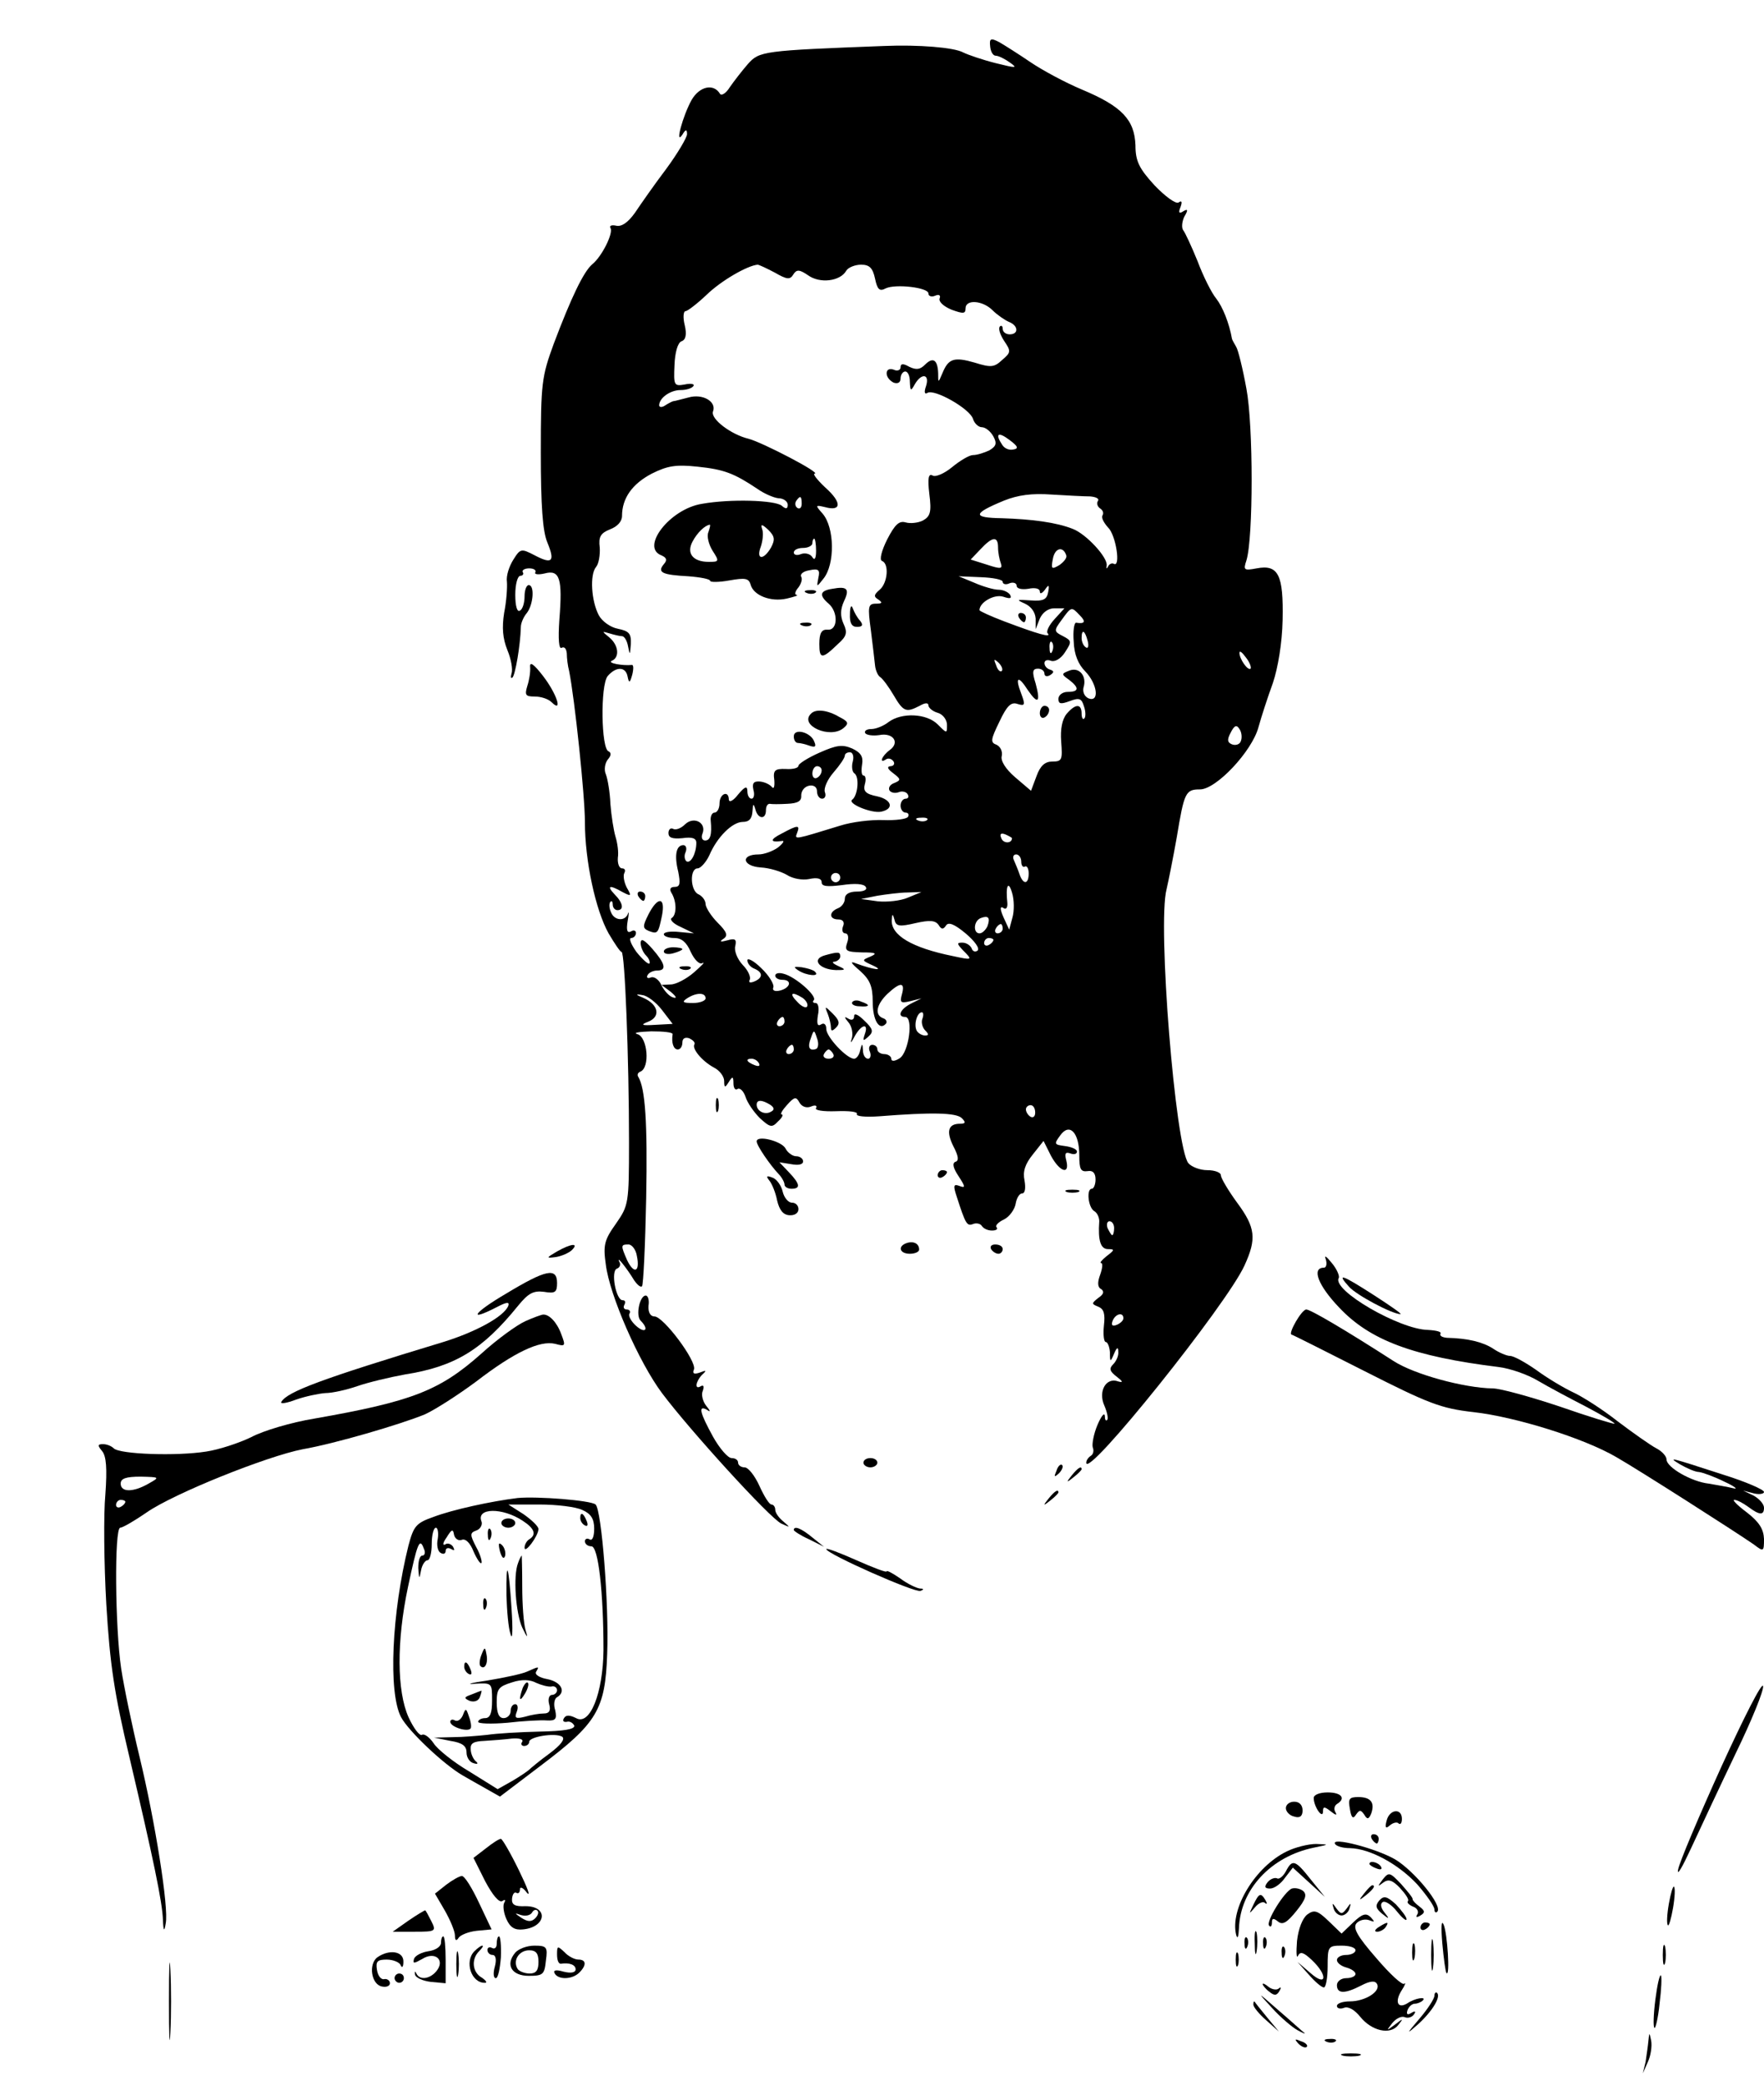 <?xml version="1.0" standalone="no"?>
<!DOCTYPE svg PUBLIC "-//W3C//DTD SVG 20010904//EN"
 "http://www.w3.org/TR/2001/REC-SVG-20010904/DTD/svg10.dtd">
<svg version="1.0" xmlns="http://www.w3.org/2000/svg"
 width="380pt" height="449pt" viewBox="0 0 380 449"
 preserveAspectRatio="xMidYMid meet">

<g transform="translate(0,449) scale(0.1,-0.1)"
fill="#000000" stroke="none">
<path d="M2133 4390 c1 -11 6 -20 12 -20 6 0 20 -7 31 -15 17 -12 13 -12 -31
-1 -28 7 -60 18 -70 23 -20 11 -97 17 -170 14 -262 -10 -269 -11 -294 -39 -13
-15 -30 -37 -39 -50 -8 -13 -18 -19 -21 -14 -14 23 -44 16 -61 -13 -19 -34
-37 -100 -20 -75 7 12 10 12 10 1 0 -7 -20 -41 -45 -75 -25 -33 -55 -76 -67
-94 -15 -21 -29 -31 -41 -28 -9 2 -15 0 -12 -5 7 -10 -18 -61 -39 -78 -19 -16
-46 -73 -83 -171 -26 -71 -28 -85 -28 -235 0 -114 4 -169 14 -193 17 -41 11
-48 -27 -28 -29 15 -31 15 -46 -9 -9 -14 -16 -35 -14 -48 1 -12 -1 -42 -6 -67
-5 -32 -3 -55 7 -80 8 -19 12 -42 9 -50 -2 -8 -2 -12 2 -9 6 6 17 69 18 109 0
8 6 22 13 30 14 18 17 60 4 60 -5 0 -9 -11 -9 -24 0 -14 -4 -28 -10 -31 -6 -4
-10 10 -10 34 0 23 5 41 11 41 5 0 8 4 5 8 -2 4 4 8 14 8 10 0 16 -4 13 -9 -2
-4 7 -5 20 -2 33 9 39 -11 32 -99 -3 -43 -1 -65 5 -61 6 3 10 -2 11 -12 0 -10
2 -27 5 -38 12 -60 34 -268 34 -325 0 -84 23 -190 51 -240 13 -22 25 -40 28
-40 7 0 16 -228 16 -410 0 -132 -1 -136 -28 -175 -25 -35 -28 -46 -22 -88 8
-66 71 -210 121 -277 60 -80 232 -269 257 -281 20 -9 20 -9 5 4 -10 8 -18 19
-18 26 0 6 -4 11 -8 11 -5 0 -16 18 -26 40 -10 22 -24 40 -32 40 -8 0 -14 5
-14 10 0 6 -6 10 -14 10 -8 0 -26 21 -40 46 -28 51 -33 69 -13 58 8 -6 8 -3
-2 9 -7 9 -11 24 -7 32 3 9 2 13 -4 10 -14 -9 -12 9 2 24 11 10 10 11 -5 5
-12 -4 -16 -2 -12 7 6 18 -66 114 -85 114 -9 0 -14 9 -13 23 2 12 -1 22 -6 22
-13 0 -22 -43 -11 -54 19 -19 10 -29 -10 -11 -11 10 -17 22 -14 26 3 5 0 9 -6
9 -6 0 -8 5 -5 10 3 6 2 10 -4 10 -14 0 -26 63 -12 68 6 2 9 9 5 15 -7 15 17
-15 32 -40 7 -10 14 -16 17 -13 3 3 7 89 9 190 3 164 -2 236 -17 261 -3 4 -1
9 4 11 22 8 16 75 -6 81 -10 3 3 5 30 6 26 0 46 -2 46 -6 -3 -19 2 -33 11 -33
6 0 10 7 10 15 0 9 6 12 15 9 8 -4 13 -9 11 -13 -6 -9 16 -36 42 -50 12 -6 22
-19 22 -29 0 -15 2 -15 10 -2 8 13 10 12 10 -3 0 -10 4 -16 9 -12 5 3 13 -5
17 -17 4 -13 18 -33 31 -46 22 -20 26 -21 39 -7 9 8 12 15 8 15 -4 0 1 9 11
20 16 18 20 19 27 6 5 -9 15 -13 25 -9 9 4 14 2 11 -3 -4 -5 15 -8 43 -7 28 1
47 -1 45 -6 -3 -5 18 -7 47 -5 114 9 167 8 179 -4 9 -9 8 -12 -4 -12 -26 0
-30 -17 -14 -49 11 -21 12 -31 4 -33 -7 -3 -5 -13 7 -31 15 -23 15 -26 2 -21
-13 5 -14 1 -6 -23 19 -59 22 -64 35 -59 7 3 16 1 19 -4 4 -6 13 -10 22 -10 9
0 13 3 10 7 -4 3 3 11 16 17 12 6 23 22 25 34 2 12 8 22 14 22 6 0 8 11 5 28
-4 19 1 35 18 56 l23 29 16 -32 c19 -35 41 -42 33 -10 -4 15 -2 19 9 15 8 -3
14 -1 14 4 0 5 -11 10 -26 12 -23 3 -24 4 -10 23 20 28 41 6 41 -43 0 -30 3
-36 18 -34 11 2 17 -4 17 -18 0 -11 -4 -20 -8 -20 -12 0 -8 -40 5 -48 7 -4 11
-14 11 -22 -3 -42 3 -60 19 -60 15 0 14 -2 -3 -15 -10 -8 -16 -15 -12 -15 4 0
3 -11 -2 -25 -6 -16 -6 -27 2 -31 7 -5 6 -11 -6 -19 -15 -12 -15 -13 0 -19 12
-5 15 -15 12 -41 -2 -19 0 -35 4 -35 4 0 8 -10 9 -22 0 -22 1 -22 9 -3 6 14 9
15 9 4 1 -8 -4 -20 -11 -27 -9 -9 -8 -15 8 -27 13 -10 14 -13 3 -10 -26 10
-44 -21 -30 -52 6 -14 9 -28 6 -31 -3 -3 -5 1 -5 9 -1 8 -8 -1 -16 -20 -8 -19
-12 -41 -10 -48 3 -7 1 -15 -4 -18 -6 -4 -10 -10 -10 -15 0 -37 303 341 341
425 26 57 24 81 -16 135 -19 26 -35 53 -35 59 0 6 -13 11 -29 11 -16 0 -34 7
-41 15 -28 34 -67 515 -47 590 4 17 14 67 22 112 16 97 19 103 50 103 35 0
112 82 126 134 6 22 20 65 31 95 11 33 20 86 21 136 2 97 -9 120 -56 111 -27
-5 -29 -4 -22 17 15 48 15 291 0 370 -8 44 -18 84 -22 90 -4 7 -8 14 -9 17 -6
34 -20 69 -34 87 -10 12 -28 48 -40 80 -13 32 -27 62 -31 67 -4 5 -3 18 2 29
9 15 8 18 -2 12 -9 -6 -11 -3 -6 9 4 11 3 15 -4 10 -6 -4 -29 13 -52 37 -33
36 -41 52 -41 86 -2 55 -29 84 -115 120 -36 15 -86 42 -111 59 -25 17 -55 36
-67 43 -19 10 -22 8 -20 -9z m-464 -487 c26 -15 33 -16 40 -4 7 11 13 11 32
-2 25 -18 69 -13 82 10 4 7 19 13 32 13 18 0 25 -7 30 -30 5 -24 10 -28 23
-21 21 10 92 2 92 -11 0 -6 7 -8 14 -5 9 4 13 1 10 -6 -2 -7 9 -17 26 -24 25
-9 30 -9 30 3 0 20 37 17 58 -4 10 -10 26 -21 35 -25 21 -8 22 -27 2 -27 -8 0
-15 5 -15 12 0 6 -3 8 -6 5 -4 -4 0 -17 9 -31 15 -22 15 -25 -4 -41 -17 -16
-24 -17 -59 -6 -45 13 -57 9 -70 -23 -9 -21 -9 -21 -9 0 -1 29 -11 36 -28 19
-11 -11 -19 -12 -34 -5 -14 8 -19 7 -19 -1 0 -6 -7 -9 -15 -5 -9 3 -15 0 -15
-8 0 -8 7 -16 15 -20 9 -3 15 0 15 9 0 8 5 15 10 15 6 0 10 -10 10 -22 1 -21
2 -21 11 -5 14 24 32 22 24 -4 -5 -14 -3 -19 3 -15 15 9 91 -34 98 -56 3 -10
12 -18 19 -18 8 0 19 -9 25 -20 8 -15 6 -21 -9 -30 -11 -5 -26 -10 -35 -10 -8
0 -28 -12 -45 -26 -17 -14 -36 -22 -42 -18 -9 5 -11 -6 -7 -40 5 -39 2 -48
-14 -57 -10 -5 -27 -7 -37 -4 -14 4 -23 -4 -40 -37 -12 -24 -17 -44 -11 -46
16 -6 12 -48 -5 -62 -13 -11 -13 -15 -3 -21 10 -7 8 -9 -5 -9 -17 0 -18 -6
-11 -57 4 -32 8 -66 9 -76 1 -10 6 -22 11 -25 6 -4 19 -22 29 -39 21 -36 27
-38 56 -23 12 7 19 7 19 1 0 -5 9 -13 20 -16 11 -3 20 -15 20 -26 0 -19 0 -19
-20 1 -24 24 -78 26 -106 5 -10 -8 -27 -15 -37 -15 -10 0 -16 -4 -13 -9 3 -4
16 -6 30 -4 30 6 45 -16 23 -32 -18 -13 -24 -31 -8 -20 5 3 12 1 16 -5 3 -5 0
-10 -7 -10 -8 -1 -6 -6 6 -15 17 -13 17 -15 3 -21 -9 -3 -14 -10 -11 -16 3 -5
12 -7 20 -4 7 3 16 1 19 -4 4 -6 1 -10 -4 -10 -6 0 -11 -7 -11 -15 0 -8 5 -15
11 -15 5 0 8 -4 5 -9 -3 -5 -27 -8 -53 -7 -27 1 -68 -4 -93 -12 -98 -30 -99
-31 -93 -16 7 18 2 18 -33 -1 -26 -13 -26 -20 1 -16 6 1 1 -6 -9 -14 -11 -8
-30 -15 -42 -15 -39 0 -35 -25 4 -28 20 -1 45 -9 57 -16 12 -8 33 -12 48 -9
18 4 27 1 27 -7 0 -9 12 -10 44 -6 27 4 47 3 51 -4 4 -6 -4 -10 -19 -10 -17 0
-26 -6 -26 -15 0 -9 -7 -18 -15 -21 -20 -8 -19 -24 1 -24 10 0 14 -6 10 -15
-3 -8 -1 -15 5 -15 6 0 8 -9 4 -20 -6 -18 -2 -20 32 -21 30 0 34 -2 18 -9 -19
-8 -19 -8 5 -19 28 -13 0 -9 -35 4 -15 6 -13 2 8 -16 21 -19 27 -33 27 -66 0
-40 14 -63 28 -48 4 4 1 10 -5 12 -20 7 -15 30 9 53 28 26 38 25 31 -1 -5 -18
-3 -20 18 -15 l24 6 -22 -11 c-24 -12 -31 -29 -13 -29 18 0 8 -76 -12 -89 -11
-7 -18 -7 -18 -1 0 5 -7 10 -15 10 -8 0 -15 5 -15 10 0 6 -5 10 -11 10 -6 0
-9 -7 -5 -15 3 -8 1 -15 -4 -15 -6 0 -11 8 -11 18 -1 16 -2 16 -6 0 -2 -10 -8
-18 -13 -18 -16 0 -60 47 -60 64 0 10 -5 14 -11 10 -8 -5 -10 1 -7 20 3 14 1
26 -5 26 -6 0 -7 3 -4 6 8 9 -40 51 -65 57 -10 3 -18 1 -18 -4 0 -5 7 -9 15
-9 22 0 18 -17 -4 -23 -12 -3 -18 0 -15 7 2 6 -9 25 -26 41 -16 16 -30 23 -30
17 0 -7 7 -15 15 -18 19 -8 19 -20 -1 -28 -8 -3 -12 -2 -9 4 3 5 -3 20 -15 32
-12 13 -19 31 -16 41 3 14 0 17 -17 12 -15 -4 -18 -3 -9 3 11 7 8 15 -12 35
-14 14 -26 33 -26 40 0 8 -7 17 -15 21 -18 7 -20 56 -2 56 6 0 18 13 25 28 17
40 50 72 72 72 14 0 20 7 21 23 1 16 2 18 6 5 5 -22 23 -24 23 -3 0 8 3 14 8
14 4 -1 21 -1 38 0 23 1 31 6 30 18 0 10 7 19 17 21 10 2 17 -3 17 -12 0 -9 5
-16 11 -16 6 0 9 6 6 14 -3 8 5 27 19 43 13 15 24 31 24 36 0 4 5 7 11 7 6 0
9 -9 6 -20 -3 -11 -1 -22 3 -25 12 -7 8 -48 -4 -57 -12 -8 41 -30 62 -26 29 6
23 26 -8 33 -25 5 -31 11 -27 26 3 10 2 19 -3 19 -4 0 -5 10 -3 23 3 17 -2 26
-21 35 -21 9 -33 8 -71 -9 -25 -11 -45 -24 -45 -28 0 -5 -12 -8 -27 -7 -24 1
-28 -3 -25 -24 1 -14 -1 -20 -5 -15 -5 6 -16 11 -26 12 -14 1 -17 -4 -14 -18
3 -10 1 -19 -4 -19 -5 0 -9 7 -9 16 0 12 -5 11 -20 -7 -10 -13 -19 -18 -20
-11 0 21 -20 13 -20 -8 0 -11 -5 -20 -11 -20 -5 0 -9 -8 -8 -17 3 -31 -1 -43
-12 -43 -6 0 -9 6 -6 14 10 24 -18 39 -37 21 -9 -9 -20 -13 -26 -10 -5 3 -10
-1 -10 -9 0 -10 8 -13 30 -11 21 3 30 0 30 -10 0 -23 -12 -45 -21 -40 -4 3 -6
12 -2 20 3 8 1 15 -5 15 -15 0 -20 -21 -11 -57 5 -26 4 -33 -8 -33 -9 0 -11
-5 -7 -12 12 -19 12 -48 1 -55 -5 -3 3 -12 19 -19 l29 -14 -32 3 c-18 2 -33 0
-33 -5 0 -4 10 -8 23 -8 15 0 26 -9 35 -30 8 -17 19 -28 25 -24 7 3 -1 -5 -18
-20 -16 -14 -39 -26 -50 -26 l-20 -1 20 -15 c12 -10 14 -15 5 -12 -8 2 -19 14
-25 26 -5 12 -16 20 -23 17 -7 -3 -10 0 -7 5 3 6 13 10 21 10 21 0 17 15 -11
47 -17 19 -24 23 -25 13 0 -9 5 -21 12 -28 6 -6 9 -14 7 -17 -3 -2 -15 9 -28
25 -12 17 -17 30 -11 30 5 0 10 5 10 11 0 5 -5 7 -11 3 -8 -4 -10 3 -7 22 3
16 3 23 1 17 -6 -18 -30 -16 -37 3 -4 9 -4 19 -1 22 3 3 5 0 5 -6 0 -7 5 -12
10 -12 15 0 12 16 -6 34 -18 19 -11 21 17 5 19 -10 20 -9 9 10 -6 12 -8 26 -5
31 3 6 1 10 -5 10 -6 0 -10 10 -9 23 2 12 -1 32 -5 45 -4 13 -9 45 -11 70 -1
26 -6 55 -10 65 -4 9 -2 23 4 31 8 9 8 15 2 18 -16 5 -18 142 -2 162 18 21 39
21 43 -1 3 -15 5 -14 10 4 3 12 3 22 -1 21 -19 -2 -54 4 -43 9 17 7 15 33 -5
50 -17 14 -17 14 0 9 10 -3 22 -6 27 -6 5 0 11 -10 13 -22 4 -20 4 -19 6 5 1
23 -4 28 -28 33 -16 3 -34 16 -41 29 -16 30 -20 87 -6 104 6 7 9 26 8 42 -3
23 2 31 22 39 16 6 26 17 26 29 0 38 22 69 64 91 34 17 52 20 99 15 57 -6 78
-14 129 -48 14 -10 35 -19 45 -20 11 0 20 -7 20 -14 0 -9 -4 -10 -13 -2 -15
12 -111 15 -172 4 -69 -11 -133 -94 -87 -111 11 -5 13 -10 5 -19 -15 -18 -3
-23 53 -26 26 -2 47 -6 47 -10 0 -3 19 -3 41 1 34 6 42 5 46 -9 6 -23 43 -38
78 -30 17 4 26 7 21 8 -5 0 -3 8 4 16 6 8 9 18 6 23 -3 6 5 12 18 14 19 4 23
1 19 -16 -4 -21 -4 -21 11 -2 25 31 24 110 -2 140 -16 18 -16 19 5 14 36 -10
37 10 1 42 -18 17 -28 30 -23 30 15 1 -112 67 -142 75 -38 9 -83 43 -77 59 8
21 -22 39 -53 30 -16 -4 -30 -8 -33 -8 -3 -1 -11 -5 -17 -9 -7 -5 -13 -4 -13
0 0 16 24 33 46 33 13 0 25 4 28 9 3 4 -6 6 -19 3 -23 -4 -24 -2 -22 42 1 27
7 48 15 51 9 3 12 14 7 35 -4 16 -3 30 2 30 4 0 25 16 45 35 32 31 88 63 110
65 3 0 20 -8 37 -17z m514 -381 c-9 -2 -19 2 -24 10 -16 24 -9 29 15 11 19
-14 21 -19 9 -21z m165 -101 c13 -1 21 -5 17 -10 -3 -5 -1 -12 5 -16 6 -4 8
-10 5 -15 -3 -5 3 -16 12 -26 17 -16 28 -88 12 -78 -4 2 -10 -1 -12 -6 -3 -6
-4 -5 -3 2 3 17 -44 68 -73 79 -35 14 -88 21 -153 23 -64 1 -63 10 5 38 30 12
60 16 102 13 33 -2 70 -4 83 -4z m-621 -16 c0 -8 -4 -12 -9 -9 -5 3 -6 10 -3
15 9 13 12 11 12 -6z m-201 -61 c-4 -9 1 -27 9 -40 15 -23 14 -24 -8 -24 -34
0 -49 18 -35 44 10 19 27 35 37 36 2 0 0 -7 -3 -16z m135 -33 c-16 -28 -33
-27 -22 2 4 12 6 29 3 37 -4 12 -1 12 13 -1 14 -14 15 -21 6 -38z m97 -7 c0
-16 -3 -22 -8 -14 -4 7 -15 10 -24 7 -9 -4 -16 -2 -16 3 0 6 9 10 20 10 11 0
20 5 20 10 0 6 2 10 4 10 2 0 4 -12 4 -26z m392 7 c0 -11 3 -26 6 -34 4 -12 0
-13 -30 -3 l-35 11 21 22 c26 28 38 29 38 4z m147 -17 c2 -5 -5 -14 -15 -21
-17 -10 -18 -8 -14 13 4 24 22 29 29 8z m-137 -57 c0 -5 7 -7 15 -3 8 3 15 0
15 -5 0 -7 11 -9 25 -7 14 3 25 1 25 -6 0 -6 5 -4 11 4 8 12 10 11 7 -5 -3
-16 -10 -20 -38 -18 -30 2 -32 2 -12 -7 13 -6 22 -18 23 -32 l0 -23 9 23 c6
13 18 22 31 22 l22 0 -21 -23 c-12 -13 -19 -27 -15 -31 9 -10 -20 -2 -94 26
-29 11 -53 22 -53 24 0 17 32 35 51 29 15 -5 19 -4 15 4 -4 6 -15 11 -25 11
-10 0 -34 7 -52 15 l-34 14 48 -2 c26 -1 47 -5 47 -10z m166 -72 c14 -14 11
-19 -8 -16 -4 0 -7 -18 -5 -41 1 -28 10 -49 25 -64 26 -27 31 -67 7 -58 -9 4
-13 14 -11 23 8 25 -9 45 -30 37 -18 -7 -18 -8 -1 -20 22 -17 22 -26 -3 -26
-11 0 -20 -7 -20 -15 0 -11 5 -12 24 -5 21 8 26 6 31 -11 4 -11 4 -23 1 -26
-3 -4 -6 1 -6 10 0 22 -13 22 -32 0 -10 -12 -14 -33 -12 -60 3 -39 2 -43 -19
-43 -16 0 -26 -9 -34 -31 l-12 -32 -34 29 c-21 18 -32 36 -29 46 2 10 -3 20
-11 24 -14 5 -13 11 6 50 16 34 25 43 39 38 16 -5 17 -2 8 22 -14 36 -7 41 14
8 22 -32 28 -27 17 14 -8 25 -7 32 5 32 8 0 14 -5 14 -11 0 -5 5 -7 12 -3 9 6
9 9 0 12 -7 2 -12 8 -12 14 0 6 6 8 14 5 8 -3 21 4 30 18 15 23 15 25 -4 35
-20 10 -20 12 -3 35 21 29 21 29 39 10z m17 -55 c3 -11 1 -18 -4 -14 -5 3 -9
12 -9 20 0 20 7 17 13 -6z m-76 -22 c-3 -8 -6 -5 -6 6 -1 11 2 17 5 13 3 -3 4
-12 1 -19z m427 -38 c-6 -5 -24 21 -24 34 0 6 6 1 14 -10 8 -10 12 -21 10 -24z
m-536 -5 c-3 -3 -9 2 -12 12 -6 14 -5 15 5 6 7 -7 10 -15 7 -18z m515 -151
c-2 -7 -11 -10 -19 -7 -10 4 -11 10 -3 25 8 16 13 18 19 8 5 -7 6 -19 3 -26z
m-903 -63 c0 -6 -4 -13 -10 -16 -5 -3 -10 1 -10 9 0 9 5 16 10 16 6 0 10 -4
10 -9z m227 -107 c-3 -3 -12 -4 -19 -1 -8 3 -5 6 6 6 11 1 17 -2 13 -5z m183
-39 c0 -12 -19 -12 -23 0 -4 9 -1 12 9 8 7 -3 14 -7 14 -8z m20 -51 c0 -8 4
-13 8 -10 4 2 8 -4 8 -15 0 -24 -12 -25 -20 -1 -3 9 -9 23 -12 30 -3 6 -1 12
5 12 6 0 11 -7 11 -16z m-390 -34 c0 -5 -4 -10 -10 -10 -5 0 -10 5 -10 10 0 6
5 10 10 10 6 0 10 -4 10 -10z m371 -86 l-7 -26 -12 26 c-8 18 -8 25 -1 21 6
-5 10 0 9 11 -4 36 2 49 10 22 5 -16 5 -40 1 -54z m-225 43 c-16 -7 -45 -10
-65 -8 l-36 5 35 7 c19 3 49 7 65 7 l30 1 -29 -12z m16 -55 c31 7 43 6 50 -4
6 -10 10 -10 16 -1 5 8 18 3 42 -17 19 -16 31 -32 26 -37 -5 -4 -11 -2 -13 5
-3 6 -11 12 -20 12 -12 0 -12 -2 1 -16 22 -22 21 -22 -21 -13 -89 18 -134 45
-132 78 1 14 2 14 6 0 3 -14 11 -15 45 -7z m155 -7 c-4 -8 -11 -15 -17 -15
-14 0 -13 27 3 33 16 6 21 1 14 -18z m33 -5 c0 -5 -5 -10 -11 -10 -5 0 -7 5
-4 10 3 6 8 10 11 10 2 0 4 -4 4 -10z m-20 -24 c0 -3 -4 -8 -10 -11 -5 -3 -10
-1 -10 4 0 6 5 11 10 11 6 0 10 -2 10 -4z m-714 -151 l23 -30 -37 -2 c-31 -2
-33 0 -15 7 27 11 21 37 -11 51 -17 7 -18 9 -2 6 10 -1 29 -15 42 -32z m94 25
c0 -5 -12 -10 -27 -10 -22 0 -25 2 -13 10 20 13 40 13 40 0z m209 1 c7 -5 12
-13 10 -18 -2 -5 -12 -1 -21 9 -19 19 -13 24 11 9z m258 -45 c-3 -7 0 -19 6
-25 8 -8 8 -11 0 -11 -7 0 -15 5 -18 10 -7 12 0 40 11 40 3 0 4 -6 1 -14z
m-297 -6 c0 -5 -5 -10 -11 -10 -5 0 -7 5 -4 10 3 6 8 10 11 10 2 0 4 -4 4 -10z
m68 -59 c-15 -5 -19 4 -11 24 6 18 7 18 13 -1 4 -10 3 -21 -2 -23z m-48 -1 c0
-5 -5 -10 -11 -10 -5 0 -7 5 -4 10 3 6 8 10 11 10 2 0 4 -4 4 -10z m85 -10 c3
-5 -1 -10 -10 -10 -9 0 -13 5 -10 10 3 6 8 10 10 10 2 0 7 -4 10 -10z m-160
-20 c3 -6 -1 -7 -9 -4 -18 7 -21 14 -7 14 6 0 13 -4 16 -10z m24 -89 c9 -6 10
-11 2 -15 -13 -8 -31 1 -31 15 0 11 11 11 29 0z m571 -17 c0 -8 -4 -12 -10 -9
-5 3 -10 10 -10 16 0 5 5 9 10 9 6 0 10 -7 10 -16z m170 -249 c0 -8 -2 -15 -4
-15 -2 0 -6 7 -10 15 -3 8 -1 15 4 15 6 0 10 -7 10 -15z m-1028 -60 c7 -34 -6
-40 -21 -9 -14 32 -14 34 3 34 7 0 16 -11 18 -25z m1048 -134 c0 -5 -7 -11
-14 -14 -10 -4 -13 -1 -9 9 6 15 23 19 23 5z"/>
<path d="M1793 3222 c-27 -4 -29 -14 -8 -32 21 -18 20 -58 -2 -56 -13 1 -18
-7 -18 -31 0 -33 6 -33 41 1 18 16 20 24 11 43 -7 16 -7 30 1 48 13 27 7 33
-25 27z"/>
<path d="M1738 3213 c7 -3 16 -2 19 1 4 3 -2 6 -13 5 -11 0 -14 -3 -6 -6z"/>
<path d="M1831 3168 c-1 -20 4 -28 15 -28 12 0 14 4 7 13 -6 6 -13 19 -16 27
-3 9 -6 3 -6 -12z"/>
<path d="M1728 3143 c7 -3 16 -2 19 1 4 3 -2 6 -13 5 -11 0 -14 -3 -6 -6z"/>
<path d="M1747 2953 c-26 -25 41 -55 70 -31 12 10 11 14 -9 24 -25 15 -51 18
-61 7z"/>
<path d="M1710 2904 c0 -8 4 -14 9 -14 5 0 17 -3 25 -6 12 -4 15 -2 10 9 -7
20 -44 30 -44 11z"/>
<path d="M1375 2560 c3 -5 8 -10 11 -10 2 0 4 5 4 10 0 6 -5 10 -11 10 -5 0
-7 -4 -4 -10z"/>
<path d="M1397 2521 c-13 -26 -13 -30 1 -36 19 -7 20 -5 28 33 8 41 -9 42 -29
3z"/>
<path d="M1430 2441 c0 -5 9 -7 20 -4 11 3 20 7 20 9 0 2 -9 4 -20 4 -11 0
-20 -4 -20 -9z"/>
<path d="M1778 2433 c-34 -9 -10 -34 30 -32 14 0 13 2 -3 9 -11 5 -14 9 -7 9
6 1 12 6 12 11 0 10 -3 11 -32 3z"/>
<path d="M1468 2403 c7 -3 16 -2 19 1 4 3 -2 6 -13 5 -11 0 -14 -3 -6 -6z"/>
<path d="M1720 2400 c17 -11 47 -14 36 -3 -3 4 -17 8 -29 10 -17 2 -19 1 -7
-7z"/>
<path d="M1836 2332 c-3 -4 4 -9 15 -9 23 -2 25 3 4 10 -8 4 -16 3 -19 -1z"/>
<path d="M1783 2307 c4 -10 7 -24 7 -30 0 -8 3 -8 11 0 9 9 7 16 -7 30 -17 17
-18 17 -11 0z"/>
<path d="M1840 2302 c0 -8 -5 -10 -12 -6 -10 6 -10 4 0 -8 7 -8 10 -24 7 -34
-4 -12 -2 -11 6 4 14 26 31 30 22 5 -5 -15 -4 -16 8 -5 11 10 10 16 -9 34 -13
13 -22 17 -22 10z"/>
<path d="M2195 3160 c3 -5 8 -10 11 -10 2 0 4 5 4 10 0 6 -5 10 -11 10 -5 0
-7 -4 -4 -10z"/>
<path d="M2240 2954 c0 -8 5 -12 10 -9 6 3 10 10 10 16 0 5 -4 9 -10 9 -5 0
-10 -7 -10 -16z"/>
<path d="M1142 3054 c1 -11 -2 -29 -6 -41 -6 -20 -4 -23 16 -23 13 0 29 -5 36
-12 25 -25 12 17 -18 56 -20 26 -29 32 -28 20z"/>
<path d="M1542 2110 c0 -14 2 -19 5 -12 2 6 2 18 0 25 -3 6 -5 1 -5 -13z"/>
<path d="M1630 2032 c0 -9 29 -51 47 -70 7 -7 13 -18 13 -23 0 -5 7 -9 15 -9
20 0 19 10 -6 36 l-20 21 25 -4 c16 -3 26 -1 26 6 0 6 -7 11 -15 11 -7 0 -18
7 -23 17 -9 16 -62 29 -62 15z"/>
<path d="M2020 1959 c0 -5 5 -7 10 -4 6 3 10 8 10 11 0 2 -4 4 -10 4 -5 0 -10
-5 -10 -11z"/>
<path d="M1657 1948 c6 -7 14 -27 17 -43 5 -21 13 -31 26 -32 11 -1 20 4 20
13 0 8 -6 14 -14 14 -8 0 -17 11 -20 24 -3 13 -13 27 -22 30 -13 5 -14 3 -7
-6z"/>
<path d="M2298 1923 c6 -2 18 -2 25 0 6 3 1 5 -13 5 -14 0 -19 -2 -12 -5z"/>
<path d="M1953 1813 c-20 -7 -15 -23 7 -23 11 0 20 4 20 9 0 13 -12 19 -27 14z"/>
<path d="M1200 1795 c-24 -14 -24 -15 -2 -12 12 2 28 9 34 15 16 16 -2 14 -32
-3z"/>
<path d="M2135 1800 c3 -5 10 -10 16 -10 5 0 9 5 9 10 0 6 -7 10 -16 10 -8 0
-12 -4 -9 -10z"/>
<path d="M2856 1778 c3 -10 1 -18 -4 -18 -27 0 -13 -38 33 -86 66 -70 158
-105 344 -128 24 -3 62 -16 85 -30 22 -13 69 -38 104 -56 34 -18 61 -34 60
-36 -2 -1 -55 15 -118 37 -63 21 -128 39 -144 39 -62 1 -169 30 -214 59 -104
67 -179 111 -188 111 -10 0 -39 -51 -32 -54 2 0 73 -36 158 -79 138 -70 164
-80 234 -88 90 -10 238 -56 308 -97 49 -28 257 -161 296 -188 21 -16 22 -16
22 12 -1 21 -10 36 -37 57 -20 15 -32 27 -27 27 6 0 19 -7 30 -15 24 -18 34
-19 34 -2 0 8 -10 19 -22 26 l-23 11 23 -6 c12 -3 22 -1 22 3 0 5 -39 22 -87
37 -120 39 -121 39 -93 22 14 -8 32 -16 40 -16 8 -1 33 -10 55 -21 22 -10 30
-17 19 -14 -12 3 -36 7 -53 10 -37 4 -91 35 -91 52 0 7 -10 18 -22 24 -13 7
-50 33 -83 58 -33 26 -77 54 -97 63 -21 10 -56 31 -79 48 -23 16 -48 30 -56
30 -7 0 -24 7 -37 16 -22 14 -54 22 -99 23 -10 1 -16 4 -14 9 3 4 -9 7 -27 8
-61 1 -208 86 -192 112 2 4 -4 19 -15 32 -12 15 -17 18 -13 8z"/>
<path d="M1090 1704 c-70 -41 -84 -62 -20 -29 21 11 28 12 25 3 -9 -23 -69
-56 -140 -78 -264 -80 -336 -107 -349 -129 -3 -5 11 -3 32 5 20 7 49 13 63 14
15 0 46 7 69 15 23 8 69 19 102 25 108 17 167 53 244 148 22 27 33 33 56 30
24 -4 28 -1 28 19 0 34 -24 29 -110 -23z"/>
<path d="M2906 1719 c16 -18 93 -59 111 -59 4 0 -22 18 -56 40 -70 45 -83 50
-55 19z"/>
<path d="M1132 1645 c-18 -8 -61 -39 -95 -70 -90 -80 -149 -103 -360 -140 -49
-8 -110 -26 -136 -40 -27 -13 -70 -27 -97 -31 -63 -10 -186 -6 -199 7 -5 5
-15 9 -23 9 -12 0 -12 -3 -2 -15 9 -11 11 -37 7 -93 -4 -42 -3 -149 2 -237 8
-131 17 -191 50 -330 51 -217 71 -312 72 -350 1 -24 3 -26 6 -7 7 33 -23 220
-56 357 -16 66 -34 152 -40 192 -13 86 -15 303 -2 303 5 0 31 15 57 33 59 41
259 121 336 136 69 12 209 53 263 75 22 10 72 42 111 71 82 63 137 89 170 81
22 -6 23 -5 13 21 -9 25 -26 43 -39 42 -3 0 -20 -6 -38 -14z m-812 -350 c-33
-19 -60 -19 -60 0 0 11 11 15 43 15 41 -1 42 -1 17 -15z m-50 -39 c0 -3 -4 -8
-10 -11 -5 -3 -10 -1 -10 4 0 6 5 11 10 11 6 0 10 -2 10 -4z"/>
<path d="M1860 1340 c0 -5 7 -10 15 -10 8 0 15 5 15 10 0 6 -7 10 -15 10 -8 0
-15 -4 -15 -10z"/>
<path d="M2276 1323 c-6 -14 -5 -15 5 -6 7 7 10 15 7 18 -3 3 -9 -2 -12 -12z"/>
<path d="M2309 1313 c-13 -16 -12 -17 4 -4 9 7 17 15 17 17 0 8 -8 3 -21 -13z"/>
<path d="M2259 1263 c-13 -16 -12 -17 4 -4 9 7 17 15 17 17 0 8 -8 3 -21 -13z"/>
<path d="M1115 1264 c-57 -7 -140 -25 -182 -41 -37 -13 -42 -20 -53 -61 -36
-144 -44 -317 -16 -370 16 -30 91 -101 132 -125 12 -7 35 -20 51 -29 l30 -17
87 66 c122 92 140 121 144 242 4 106 -12 309 -25 321 -10 9 -126 18 -168 14z
m140 -26 c18 -8 25 -19 25 -40 0 -17 -4 -27 -10 -23 -5 3 -10 1 -10 -4 0 -6 6
-11 14 -11 15 0 26 -99 26 -224 -1 -92 -29 -163 -59 -146 -14 7 -22 7 -26 0
-4 -6 -1 -9 6 -8 6 2 13 -2 16 -8 2 -8 -22 -12 -74 -13 -43 -1 -94 -4 -113 -7
-19 -2 -53 -5 -75 -5 l-40 -1 35 -7 c26 -4 35 -11 35 -25 0 -11 7 -21 15 -23
9 -3 11 -1 5 4 -5 4 -11 16 -11 26 -1 13 6 17 30 18 17 1 43 3 59 5 15 1 25
-1 22 -7 -4 -5 -1 -9 4 -9 6 0 11 4 11 9 0 11 56 20 71 11 7 -5 -3 -18 -27
-36 -22 -16 -41 -32 -44 -35 -3 -3 -19 -14 -36 -24 l-32 -18 -61 38 c-34 20
-69 48 -77 61 -9 13 -20 21 -25 18 -5 -3 -18 14 -29 38 -25 56 -26 163 -1 281
20 94 25 107 34 82 4 -8 2 -15 -3 -15 -6 0 -9 -12 -9 -27 2 -24 2 -25 6 -5 2
12 9 22 14 22 5 0 9 16 9 35 0 19 4 35 9 35 4 0 6 -11 4 -24 -3 -13 0 -27 6
-30 6 -4 11 -2 11 4 0 6 5 8 12 4 7 -4 8 -3 4 5 -4 6 -12 9 -17 5 -6 -3 -5 4
3 15 11 18 14 19 16 6 2 -9 10 -14 17 -11 8 3 18 -7 25 -25 7 -16 15 -28 17
-25 2 2 -2 18 -11 34 -14 27 -14 31 0 36 9 3 14 13 11 20 -11 29 45 30 89 1
26 -17 30 -30 14 -40 -5 -3 -10 -11 -10 -18 0 -14 29 24 30 40 0 6 -15 20 -32
32 l-33 21 67 0 c37 0 79 -5 93 -12z"/>
<path d="M1250 1221 c0 -6 4 -13 10 -16 6 -3 7 1 4 9 -7 18 -14 21 -14 7z"/>
<path d="M1080 1210 c0 -5 7 -10 15 -10 8 0 15 5 15 10 0 6 -7 10 -15 10 -8 0
-15 -4 -15 -10z"/>
<path d="M1051 1184 c0 -11 3 -14 6 -6 3 7 2 16 -1 19 -3 4 -6 -2 -5 -13z"/>
<path d="M1077 1149 c4 -13 8 -18 11 -10 2 7 -1 18 -6 23 -8 8 -9 4 -5 -13z"/>
<path d="M1116 1124 c-11 -28 -5 -108 9 -139 11 -23 13 -24 7 -5 -4 14 -7 55
-7 93 0 37 -1 67 -1 67 -1 0 -5 -7 -8 -16z"/>
<path d="M1091 1054 c1 -32 4 -70 9 -84 4 -14 5 11 2 55 -6 95 -12 113 -11 29z"/>
<path d="M1041 1034 c0 -11 3 -14 6 -6 3 7 2 16 -1 19 -3 4 -6 -2 -5 -13z"/>
<path d="M1037 926 c-4 -10 -5 -21 -2 -24 9 -9 17 6 13 25 -3 17 -4 17 -11 -1z"/>
<path d="M1000 901 c0 -6 4 -13 10 -16 6 -3 7 1 4 9 -7 18 -14 21 -14 7z"/>
<path d="M1135 890 c-11 -5 -49 -13 -85 -19 -36 -5 -48 -9 -27 -7 37 2 37 2
37 -36 0 -27 -4 -38 -15 -38 -8 0 -15 -4 -15 -8 0 -4 28 -5 63 -2 34 4 72 6
85 5 19 -1 22 3 18 22 -4 12 -2 25 4 28 20 12 9 33 -21 39 -17 3 -28 10 -24
16 7 12 7 12 -20 0z m53 -32 c6 2 12 -2 12 -8 0 -5 -5 -10 -11 -10 -6 0 -9 -9
-6 -20 4 -14 0 -20 -11 -20 -10 0 -28 -3 -41 -7 -20 -5 -23 -3 -18 10 4 10 2
17 -3 17 -6 0 -10 -7 -10 -15 0 -8 -7 -15 -15 -15 -10 0 -15 10 -15 34 0 29 4
34 33 43 21 7 39 6 52 -1 11 -5 26 -9 33 -8z"/>
<path d="M1126 855 c-9 -26 -7 -32 5 -12 6 10 9 21 6 23 -2 3 -7 -2 -11 -11z"/>
<path d="M1016 841 c-17 -6 -17 -8 -4 -14 10 -3 19 0 22 9 3 8 4 14 3 13 -1 0
-11 -4 -21 -8z"/>
<path d="M997 796 c-4 -9 -11 -14 -17 -11 -5 3 -10 2 -10 -3 0 -11 38 -23 44
-14 2 4 0 16 -4 26 -6 18 -7 18 -13 2z"/>
<path d="M1710 1195 c0 -2 15 -12 33 -20 l32 -16 -25 20 c-24 20 -40 26 -40
16z"/>
<path d="M1780 1154 c0 -10 192 -95 203 -90 8 3 7 5 -1 5 -8 1 -27 10 -43 22
-16 11 -29 18 -29 15 0 -3 -29 8 -65 24 -36 16 -65 27 -65 24z"/>
<path d="M3708 685 c-48 -106 -90 -205 -93 -221 -3 -16 9 5 28 46 19 41 62
133 96 204 34 70 61 136 59 145 -2 10 -42 -69 -90 -174z"/>
<path d="M2830 618 c0 -19 20 -47 20 -29 0 11 3 11 17 0 10 -8 14 -9 10 -2 -4
6 -3 14 3 18 20 12 10 25 -20 25 -17 0 -30 -5 -30 -12z"/>
<path d="M2908 594 c3 -19 7 -22 13 -12 8 11 10 11 18 0 6 -11 10 -10 15 3 8
23 -1 35 -28 35 -20 0 -22 -4 -18 -26z"/>
<path d="M2770 596 c0 -7 8 -16 18 -18 12 -4 18 1 18 13 0 12 -7 19 -18 19
-10 0 -18 -6 -18 -14z"/>
<path d="M2987 569 c-4 -15 -2 -18 7 -10 7 6 16 8 19 4 4 -3 7 1 7 10 0 24
-27 21 -33 -4z"/>
<path d="M2955 530 c3 -5 8 -10 11 -10 2 0 4 5 4 10 0 6 -5 10 -11 10 -5 0 -7
-4 -4 -10z"/>
<path d="M1046 509 l-26 -20 25 -50 c16 -30 30 -47 37 -43 6 4 8 3 4 -4 -3 -6
-1 -22 5 -35 8 -18 18 -24 36 -22 50 5 55 50 5 50 -23 -1 -30 3 -29 16 1 10 5
15 9 13 4 -3 8 0 8 7 0 7 7 4 15 -7 9 -10 1 11 -17 48 -18 37 -36 68 -39 68
-4 0 -18 -9 -33 -21z m107 -150 c-8 -8 -16 -8 -30 1 -15 10 -15 11 -1 6 10 -3
20 -1 24 5 3 6 9 8 12 4 3 -3 1 -10 -5 -16z"/>
<path d="M2876 519 c3 -5 17 -9 32 -9 43 -1 104 -34 145 -78 20 -23 37 -47 37
-54 0 -6 3 -8 6 -5 13 12 -49 88 -91 113 -42 24 -139 49 -129 33z"/>
<path d="M2772 503 c-68 -33 -123 -124 -109 -180 3 -10 5 -4 6 15 3 83 69 154
161 173 34 7 34 7 5 8 -16 0 -45 -7 -63 -16z"/>
<path d="M2770 460 c-6 -11 -15 -18 -19 -15 -5 2 -14 -1 -20 -8 -8 -10 -7 -14
5 -14 9 0 23 10 32 23 l17 22 34 -31 35 -32 -30 37 c-34 43 -40 45 -54 18z"/>
<path d="M2950 476 c0 -2 7 -7 16 -10 8 -3 12 -2 9 4 -6 10 -25 14 -25 6z"/>
<path d="M2979 443 c-12 -16 -12 -17 1 -7 11 8 20 5 36 -12 12 -13 20 -25 17
-28 -3 -3 2 -8 11 -12 9 -3 13 -11 9 -17 -4 -6 -1 -7 7 -2 10 6 10 10 -2 19
-8 6 -15 13 -15 16 1 3 -11 17 -25 33 -24 25 -26 26 -39 10z"/>
<path d="M961 431 l-24 -19 21 -36 c12 -21 22 -45 22 -54 0 -11 3 -13 8 -5 4
6 21 13 39 15 l32 3 -27 57 c-15 32 -31 58 -37 58 -5 0 -21 -9 -34 -19z"/>
<path d="M2783 423 c-16 -6 -57 -72 -49 -80 3 -4 6 -1 6 7 0 9 3 10 13 2 10
-8 19 -3 40 23 20 25 23 35 14 43 -7 5 -17 7 -24 5z"/>
<path d="M2939 413 c-13 -16 -12 -17 4 -4 16 13 21 21 13 21 -2 0 -10 -8 -17
-17z"/>
<path d="M3595 390 c-4 -23 -5 -43 -2 -46 2 -3 7 14 11 37 4 23 5 44 2 46 -2
2 -7 -14 -11 -37z"/>
<path d="M2700 388 c-10 -21 -10 -21 3 -6 8 10 18 14 22 10 5 -4 5 -1 1 6 -10
17 -14 15 -26 -10z"/>
<path d="M2971 397 c-9 -11 -7 -17 6 -28 16 -13 17 -12 5 3 -8 10 -9 19 -3 22
5 3 19 -6 30 -20 12 -15 21 -22 21 -17 0 5 -11 19 -23 32 -20 18 -26 19 -36 8z"/>
<path d="M2873 380 c2 -8 10 -15 17 -15 7 0 15 7 17 15 4 13 3 13 -6 0 -10
-13 -12 -13 -22 0 -9 13 -10 13 -6 0z"/>
<path d="M880 354 l-34 -24 47 0 c46 0 47 1 36 23 -6 12 -12 23 -13 23 0 1
-17 -9 -36 -22z"/>
<path d="M2816 367 c-10 -8 -19 -30 -22 -57 -2 -25 -1 -39 2 -32 5 10 12 8 30
-9 35 -33 32 -59 -3 -28 l-28 24 24 -27 c14 -16 28 -28 33 -28 4 0 8 20 8 45
0 43 1 45 30 45 17 0 30 -4 30 -10 0 -5 -9 -10 -20 -10 -11 0 -20 -5 -20 -11
0 -6 9 -13 20 -16 11 -3 20 -9 20 -14 0 -5 -9 -9 -20 -9 -11 0 -20 -7 -20 -15
0 -19 17 -19 52 -1 19 10 30 11 34 4 10 -16 -25 -38 -58 -38 -15 0 -28 -4 -28
-10 0 -5 7 -7 15 -4 9 4 23 -4 35 -19 25 -31 65 -40 82 -18 12 15 11 15 -7 1
-19 -14 -19 -14 -6 3 8 10 20 16 27 13 7 -3 16 0 20 6 5 7 2 8 -6 3 -8 -5 -11
-3 -8 6 3 8 10 14 16 14 5 0 13 3 17 7 9 9 -17 5 -33 -6 -21 -13 -28 3 -13 27
8 12 10 19 6 15 -4 -4 -31 21 -60 55 -41 47 -51 65 -43 75 6 7 18 10 27 7 13
-5 13 -4 4 6 -10 10 -18 8 -38 -11 l-25 -24 -28 27 c-24 23 -31 25 -46 14z"/>
<path d="M3107 305 c3 -33 7 -62 9 -64 8 -9 2 85 -6 104 -5 12 -6 -4 -3 -40z"/>
<path d="M2970 340 c-9 -6 -10 -10 -3 -10 6 0 15 5 18 10 8 12 4 12 -15 0z"/>
<path d="M3060 339 c0 -5 5 -7 10 -4 6 3 10 8 10 11 0 2 -4 4 -10 4 -5 0 -10
-5 -10 -11z"/>
<path d="M2703 305 c0 -22 2 -30 4 -17 2 12 2 30 0 40 -3 9 -5 -1 -4 -23z"/>
<path d="M3083 280 c0 -30 2 -43 4 -27 2 15 2 39 0 55 -2 15 -4 2 -4 -28z"/>
<path d="M950 306 c0 -8 -12 -16 -27 -18 -14 -2 -28 -9 -31 -16 -3 -11 -1 -11
17 -1 28 18 51 -2 31 -26 -14 -17 -36 -20 -43 -5 -3 6 -4 5 -3 -2 1 -7 17 -14
34 -16 l32 -3 0 50 c0 28 -2 51 -5 51 -3 0 -5 -6 -5 -14z"/>
<path d="M1070 304 c0 -8 -4 -12 -10 -9 -5 3 -10 1 -10 -4 0 -6 5 -11 11 -11
7 0 9 -10 5 -25 -4 -14 -3 -25 2 -25 5 0 9 20 11 45 1 25 -1 45 -4 45 -3 0 -5
-7 -5 -16z"/>
<path d="M2681 304 c0 -11 3 -14 6 -6 3 7 2 16 -1 19 -3 4 -6 -2 -5 -13z"/>
<path d="M2721 304 c0 -11 3 -14 6 -6 3 7 2 16 -1 19 -3 4 -6 -2 -5 -13z"/>
<path d="M364 180 c0 -74 1 -105 3 -67 2 37 2 97 0 135 -2 37 -3 6 -3 -68z"/>
<path d="M3042 285 c0 -16 2 -22 5 -12 2 9 2 23 0 30 -3 6 -5 -1 -5 -18z"/>
<path d="M3582 280 c0 -19 2 -27 5 -17 2 9 2 25 0 35 -3 9 -5 1 -5 -18z"/>
<path d="M983 260 c0 -25 2 -35 4 -22 2 12 2 32 0 45 -2 12 -4 2 -4 -23z"/>
<path d="M1022 288 c-22 -22 -7 -69 23 -68 5 0 2 5 -7 11 -21 12 -23 40 -6 57
7 7 10 12 7 12 -3 0 -10 -5 -17 -12z"/>
<path d="M1110 285 c-22 -26 -8 -50 29 -50 31 0 34 3 37 33 4 29 2 32 -25 32
-16 0 -34 -7 -41 -15z m50 -20 c0 -18 -5 -25 -19 -25 -11 0 -23 5 -26 10 -11
18 3 40 25 40 15 0 20 -7 20 -25z"/>
<path d="M1200 281 c0 -12 3 -20 8 -20 18 3 32 -2 32 -12 0 -7 -10 -9 -26 -5
-17 5 -23 3 -19 -4 8 -14 38 -13 53 2 16 16 15 28 -2 28 -8 0 -22 7 -30 16
-15 14 -16 14 -16 -5z"/>
<path d="M2761 284 c0 -11 3 -14 6 -6 3 7 2 16 -1 19 -3 4 -6 -2 -5 -13z"/>
<path d="M813 275 c-20 -15 -13 -59 10 -63 9 -2 17 1 17 7 0 6 -6 10 -12 9 -7
-2 -14 7 -16 20 -3 18 1 22 21 22 14 0 28 -6 30 -12 3 -7 6 -4 6 7 1 23 -30
28 -56 10z"/>
<path d="M2662 270 c0 -14 2 -19 5 -12 2 6 2 18 0 25 -3 6 -5 1 -5 -13z"/>
<path d="M850 230 c0 -5 5 -10 10 -10 6 0 10 5 10 10 0 6 -4 10 -10 10 -5 0
-10 -4 -10 -10z"/>
<path d="M3566 184 c-4 -31 -5 -59 -2 -61 2 -3 8 21 11 52 4 31 5 58 3 61 -3
2 -8 -21 -12 -52z"/>
<path d="M2720 217 c0 -2 6 -10 14 -16 11 -9 16 -9 22 1 4 7 4 10 -1 6 -4 -4
-14 -3 -22 3 -7 6 -13 9 -13 6z"/>
<path d="M2740 166 c19 -21 44 -42 55 -48 11 -6 18 -9 15 -6 -3 2 -27 24 -55
48 -48 42 -48 42 -15 6z"/>
<path d="M3090 192 c0 -6 -14 -28 -32 -49 -29 -34 -29 -35 -4 -13 31 28 50 59
42 68 -3 3 -6 0 -6 -6z"/>
<path d="M2700 173 c0 -5 12 -20 28 -34 l27 -24 -25 30 c-14 17 -26 32 -27 34
-2 2 -3 0 -3 -6z"/>
<path d="M3551 95 c-1 -11 -4 -31 -6 -45 l-6 -25 11 25 c6 13 9 33 7 45 -4 19
-4 19 -6 0z"/>
<path d="M2797 89 c7 -7 15 -10 18 -7 3 3 -2 9 -12 12 -14 6 -15 5 -6 -5z"/>
<path d="M2858 93 c7 -3 16 -2 19 1 4 3 -2 6 -13 5 -11 0 -14 -3 -6 -6z"/>
<path d="M2893 63 c9 -2 25 -2 35 0 9 3 1 5 -18 5 -19 0 -27 -2 -17 -5z"/>
</g>
</svg>
